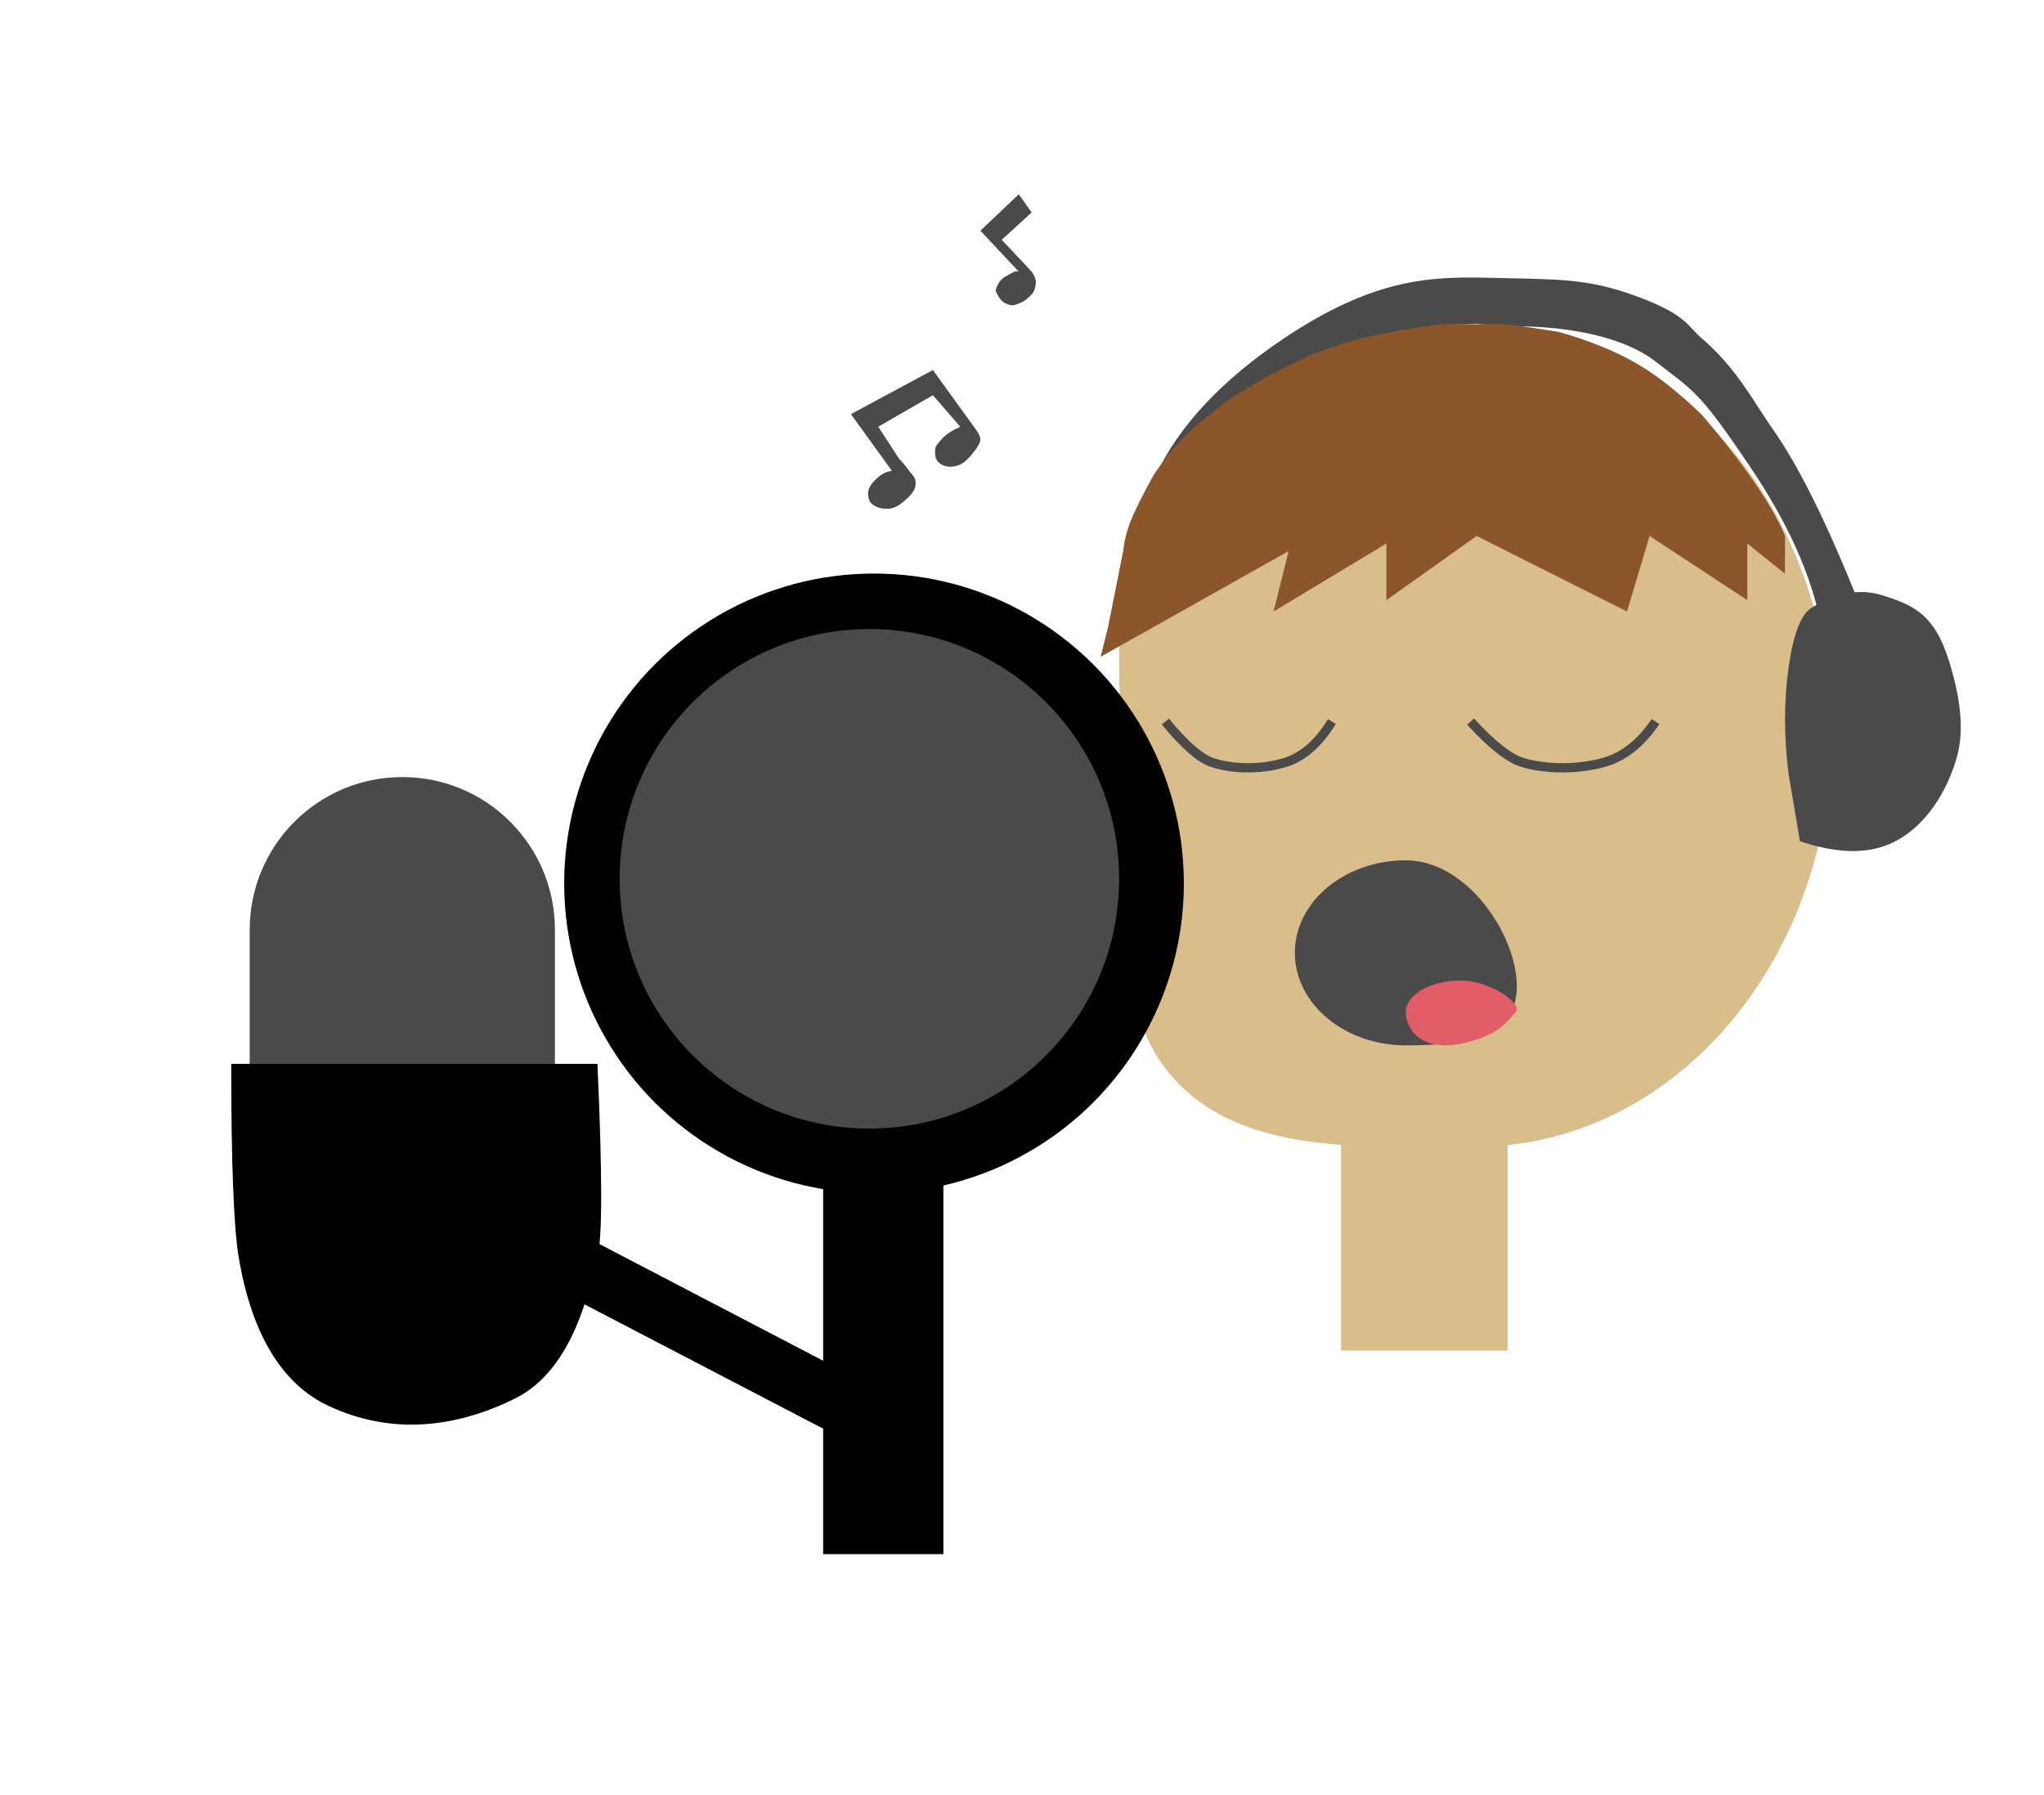 <svg xmlns="http://www.w3.org/2000/svg" width="221" height="194" viewBox="0 0 221 194">
  <g fill="none" fill-rule="evenodd">
    <rect width="18" height="24" x="145" y="122" fill="#D9BD8B"/>
    <rect width="13" height="41" x="89" y="127" fill="#000000"/>
    <path fill="#4A4A4A" d="M201,65.213 C197.567,56.603 194.458,50.327 191.672,46.386 C189.715,43.617 187.757,39.762 184,36.579 C182.411,35.234 182.411,34.054 177,32.044 C171.589,30.034 168.177,30.206 161.589,30.042 C155,29.877 148.825,29.877 138.822,36.579 C132.154,41.048 127.547,45.951 125,51.29 C133.997,43.323 142.941,38.419 151.832,36.579 C165.168,33.82 174.794,35.811 179,39.08 C183.206,42.349 183.682,42.236 189.233,50.472 C192.934,55.964 195.373,61.14 196.551,66 L201,65.213 Z"/>
    <path fill="#D9BD8B" d="M159.542,123.962 C180.782,123.962 198,104.047 198,79.481 C198,54.915 180.782,35 159.542,35 C147.201,35 132.17,40.722 125.133,51.175 C120.059,58.712 121.085,69.189 121.085,79.481 C121.085,89.427 120.364,106.849 125.133,114.257 C132.143,125.147 146.902,123.962 159.542,123.962 Z"/>
    <path fill="#4A4A4A" d="M152,113 C158.627,113 164,112.123 164,106.6 C164,101.077 158.627,93 152,93 C145.373,93 140,97.477 140,103 C140,108.523 145.373,113 152,113 Z"/>
    <circle cx="94.5" cy="95.5" r="33.5" fill="#000000"/>
    <path stroke="#4A4A4A" d="M126,78 C128.06,80.502 129.74,81.974 131.04,82.417 C132.989,83.081 136.08,83.3 138.96,82.417 C140.88,81.828 142.56,80.356 144,78"/>
    <circle cx="94" cy="95" r="27" fill="#4A4A4A"/>
    <path fill="#E15D68" d="M157.936,112.822 C162.176,111.969 163.024,110.263 163.872,109.411 C164.719,108.558 161.214,106 157.936,106 C154.658,106 152,107.527 152,109.411 C152,111.295 153.696,113.674 157.936,112.822 Z"/>
    <path fill="#4A4A4A" d="M43.5,84 L43.5,84 C52.613,84 60,91.387 60,100.5 L60,136 L27,136 L27,100.5 C27,91.387 34.387,84 43.5,84 Z"/>
    <path fill="#000000" d="M25,115 L64.596,115 C65.135,126.929 65.135,133.894 64.596,135.897 C63.788,138.901 62.172,147.953 55.707,151.168 C49.242,154.383 42.28,155.143 35.505,151.972 C28.73,148.801 26.616,140.719 25.808,135.897 C25.269,132.682 25,125.716 25,115 Z"/>
    <path fill="#4A4A4A" d="M195.851,65.713 C194.699,66.448 193.873,68.618 193.374,72.222 C192.875,75.826 192.875,79.623 193.374,83.613 L194.613,90.936 C198.812,92.355 202.253,92.355 204.935,90.936 C208.959,88.809 210.831,84.427 211.541,81.986 C212.252,79.545 212.252,76.29 210.715,71.408 C209.179,66.526 207.063,65.454 203.495,64.343 C201.116,63.603 198.568,64.06 195.851,65.713 Z"/>
    <path stroke="#4A4A4A" d="M159,78 C161.289,80.502 163.156,81.974 164.6,82.417 C166.766,83.081 170.2,83.3 173.4,82.417 C175.533,81.828 177.4,80.356 179,78"/>
    <polygon fill="#000000" points="45 131.526 92 156 92 148.658 46.621 125"/>
    <path fill="#8B572A" d="M119,71 L139.327,59.571 L137.701,66.102 L149.897,58.755 L149.897,64.877 L159.654,57.939 L175.915,66.102 L178.355,57.939 L188.925,64.877 L188.925,58.755 L192.99,62.02 L193,57.939 C192.356,56.365 191.269,54.46 189.738,52.224 C188.207,49.988 186.31,47.539 184.046,44.877 C181.426,42.343 178.987,40.438 176.729,39.163 C174.471,37.888 171.76,36.799 168.598,35.897 C165.987,35.461 164.09,35.189 162.906,35.081 C161.723,34.973 160.639,34.973 159.654,35.081 C157.894,34.994 156.539,34.994 155.589,35.081 C154.638,35.168 153.012,35.44 150.71,35.897 C149.054,36.153 147.699,36.425 146.645,36.714 C145.59,37.002 143.964,37.547 141.766,38.346 C139.665,39.348 138.039,40.165 136.888,40.795 C135.736,41.426 134.381,42.242 132.822,43.244 C130.618,44.913 128.992,46.274 127.944,47.326 C126.896,48.379 125.812,49.739 124.692,51.408 C123.486,53.617 122.673,55.25 122.252,56.306 C121.831,57.362 121.56,58.451 121.439,59.571 L119.813,67.735 L119,71 Z"/>
    <path fill="#4A4A4A" d="M92 44.766L100.867 40 105.3 46.128C105.767 46.733 106 47.187 106 47.49 106 47.792 105.767 48.246 105.3 48.851 104.74 49.563 104.247 50.017 103.822 50.213 103.185 50.507 102.353 50.553 101.8 50.213 101.247 49.873 101.1 49.532 101.1 48.851 101.1 48.17 101.256 48.17 101.8 47.49 102.163 47.036 102.837 46.582 103.822 46.128L100.867 42.723 94.956 46.128 97.172 49.532C97.628 50.03 98.004 50.484 98.3 50.894 98.744 51.508 99 51.575 99 52.256 99 52.937 98.598 53.476 97.6 54.298 96.934 54.847 96.299 55.074 95.694 54.979 95.098 54.979 94.574 54.767 94.123 54.342 94.111 54.331 94.108 54.313 94.1 54.298 93.4 52.937 94.376 52.108 94.956 51.575 95.342 51.219 95.834 50.992 96.433 50.894L92 44.766zM110.154 21L111.538 22.969 108.308 25.923C110.27 27.99 111.347 29.139 111.538 29.369 111.73 29.598 111.884 29.927 112 30.353 112 31.009 111.846 31.502 111.538 31.83 111.077 32.322 110.811 32.534 110.154 32.814 109.497 33.095 109.267 33.027 108.769 32.814 108.272 32.602 107.995 32.148 107.846 31.83 107.697 31.512 107.534 31.512 107.846 30.845 108.055 30.401 108.362 30.073 108.769 29.861 109.234 29.586 109.542 29.422 109.692 29.369 109.843 29.315 109.996 29.315 110.154 29.369L106 24.938 110.154 21z"/>
  </g>
</svg>
